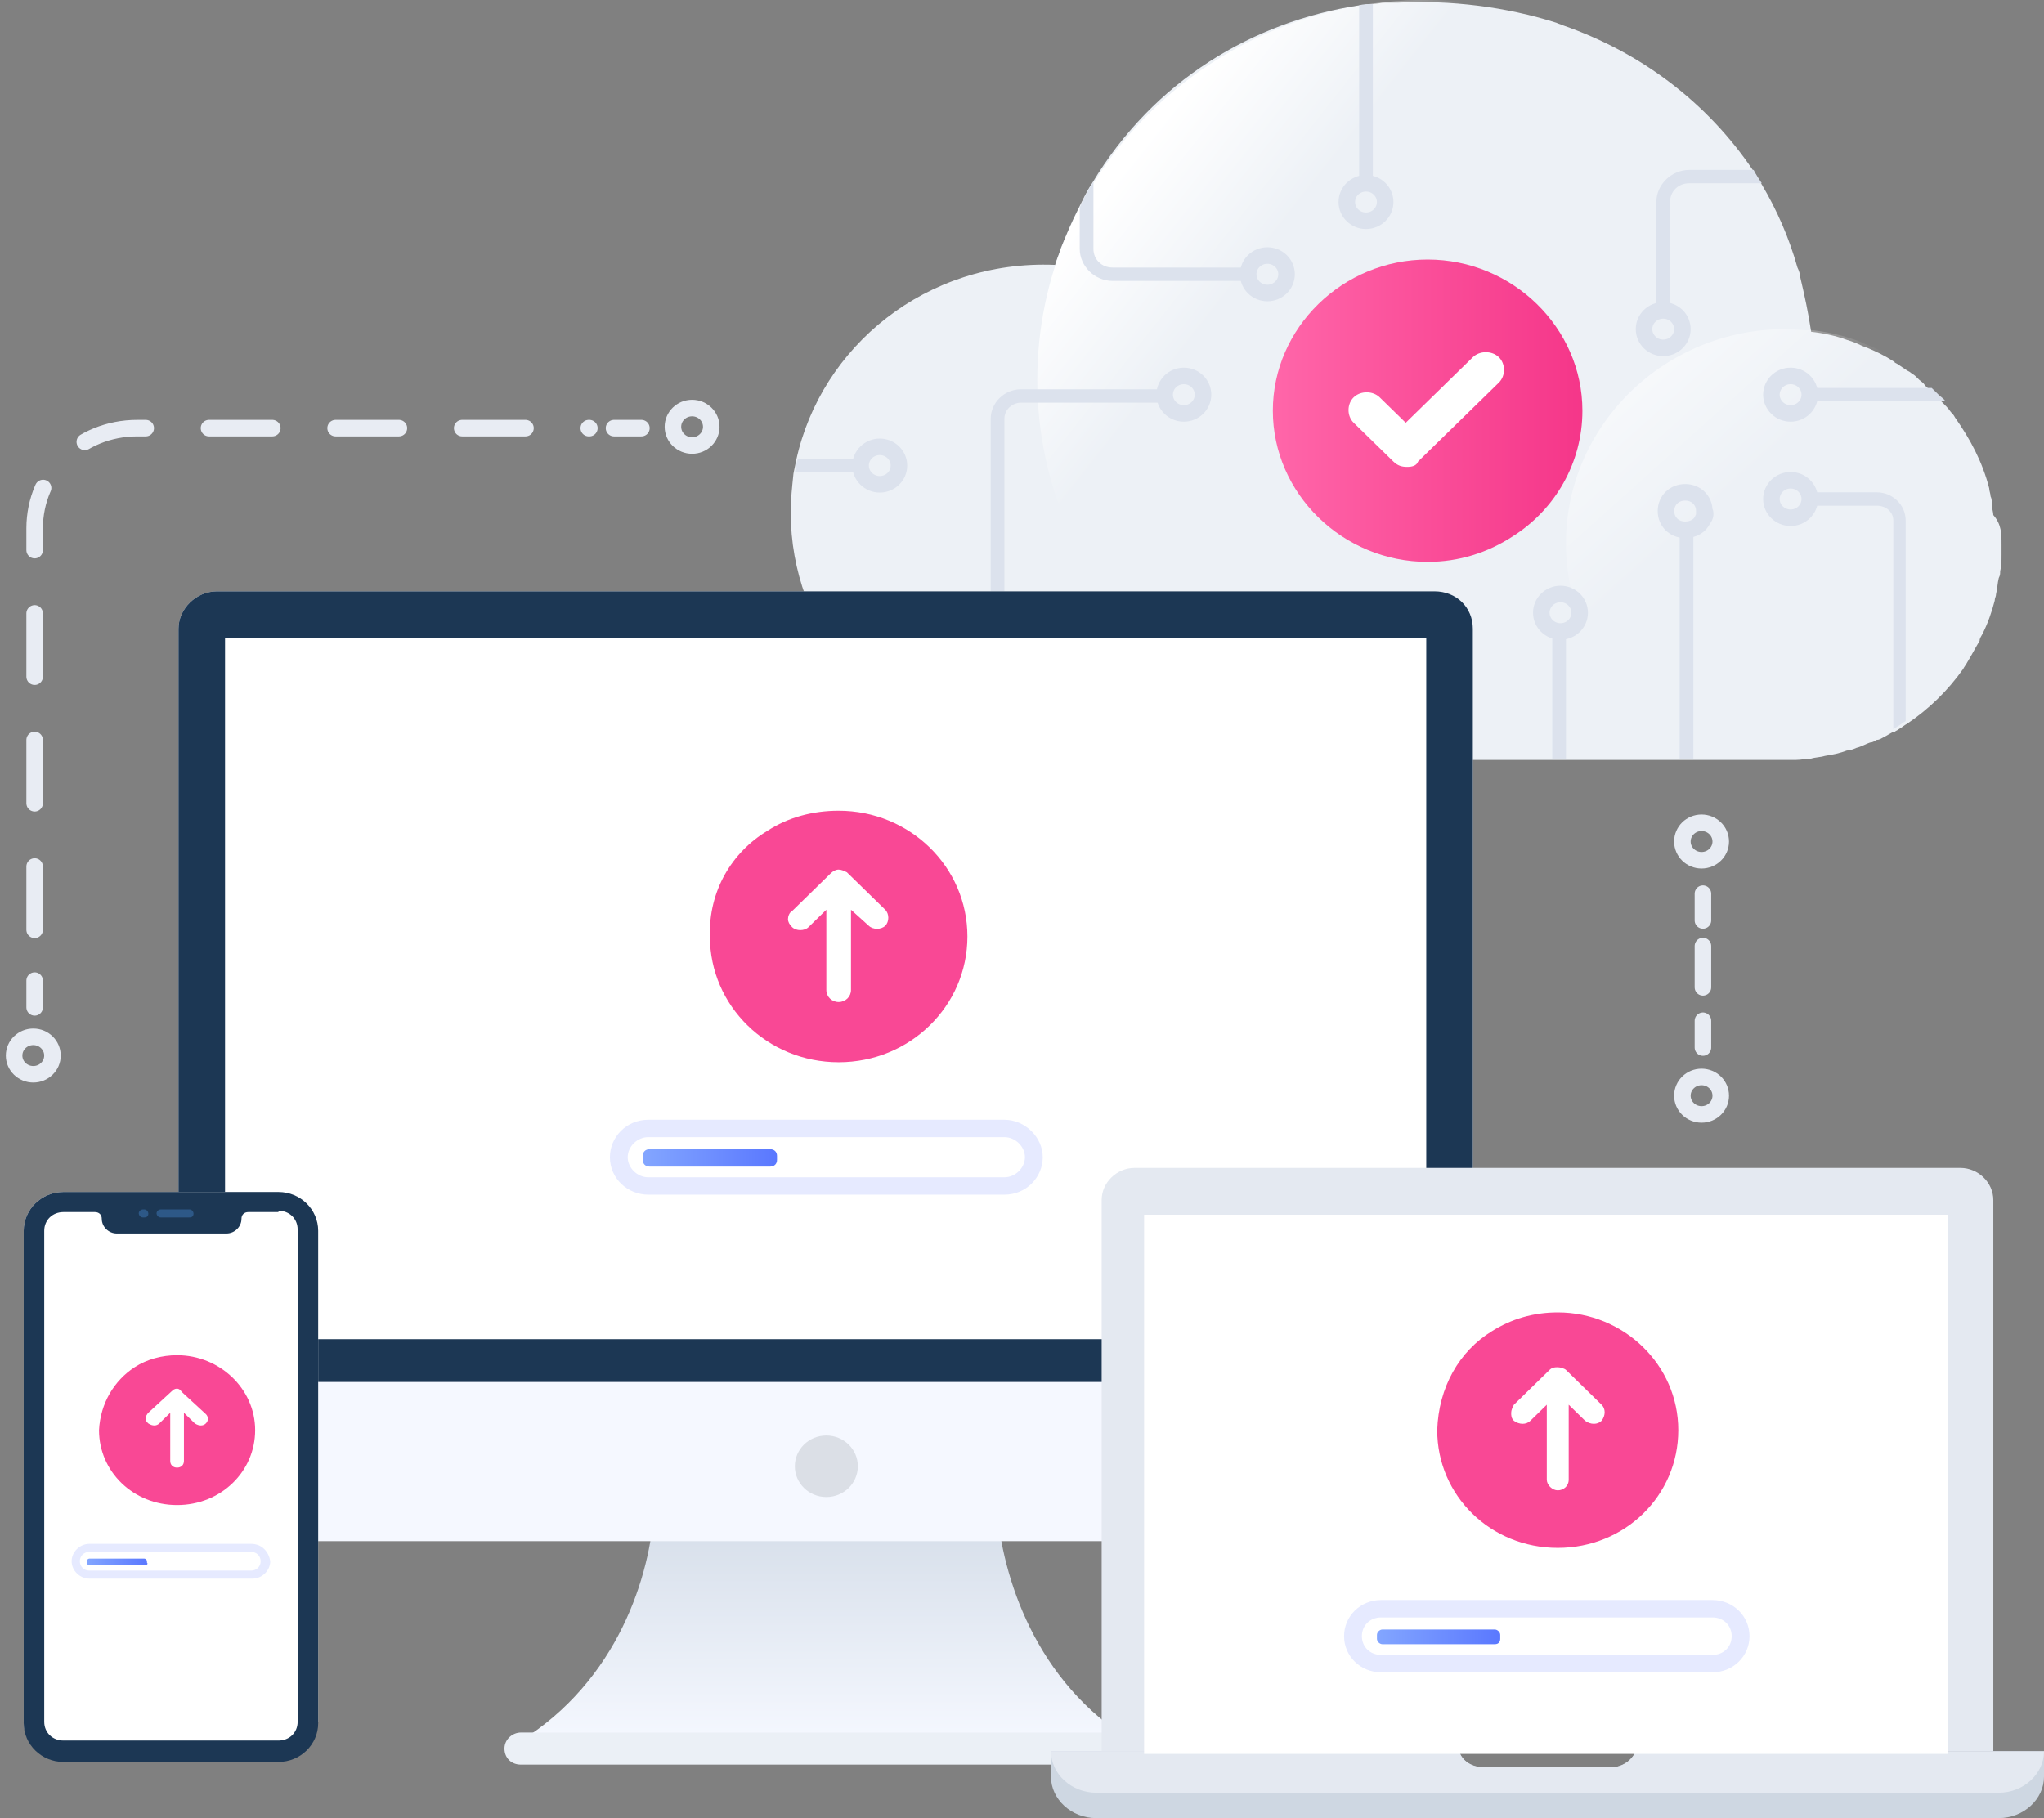 <svg width="145" height="129" viewBox="0 0 145 129" fill="none" xmlns="http://www.w3.org/2000/svg">
<rect x="0" y="0" width="145" height="129" fill="#808080" stroke="none"/>
<path d="M141.988 38.634C141.988 38.919 141.988 39.108 141.988 39.393C141.988 39.773 141.988 40.153 141.891 40.532C141.891 40.722 141.891 40.817 141.793 41.007C141.696 41.387 141.696 41.766 141.599 42.146C141.599 42.336 141.502 42.431 141.502 42.621C141.308 43.38 141.016 44.234 140.627 44.994C140.53 45.184 140.433 45.278 140.433 45.468C140.142 45.943 139.85 46.512 139.559 46.987C139.461 47.177 139.364 47.272 139.267 47.462C138.198 48.98 136.838 50.309 135.283 51.353C135.089 51.448 134.895 51.638 134.7 51.733C134.603 51.828 134.506 51.828 134.409 51.923C134.409 51.923 134.409 51.923 134.312 51.923C134.117 52.018 133.826 52.208 133.632 52.303C133.437 52.398 133.34 52.492 133.146 52.492C132.951 52.587 132.854 52.682 132.66 52.682C132.368 52.777 132.077 52.967 131.688 53.062C131.494 53.157 131.202 53.252 131.008 53.252C130.522 53.442 130.036 53.537 129.453 53.632C129.162 53.727 128.773 53.727 128.482 53.821C128.093 53.821 127.802 53.916 127.413 53.916C127.121 53.916 126.83 53.916 126.538 53.916C126.441 53.916 125.567 53.916 120.223 53.916H115.85C114.49 53.916 112.935 53.916 111.284 53.916H110.312C108.466 53.916 106.425 53.916 104.19 53.916H74.652C73.486 53.916 72.32 53.916 71.251 53.727C70.96 53.632 70.571 53.632 70.28 53.537C62.021 51.828 56.094 44.709 56.094 36.356C56.094 35.406 56.191 34.552 56.288 33.603L56.482 32.654C58.231 24.585 65.713 18.415 74.847 18.795C74.944 18.415 75.138 18.036 75.235 17.656C75.624 16.707 76.013 15.757 76.498 14.808C76.79 14.239 77.081 13.574 77.47 13.005C81.842 5.696 88.936 1.519 96.417 0.38C96.709 0.38 97.097 0.285 97.389 0.285C97.68 0.285 97.972 0.19 98.263 0.19C98.361 0.19 98.458 0.19 98.555 0.19C98.749 0.19 98.944 0.19 99.138 0.19C102.927 0 106.814 0.475 110.409 1.614C110.603 1.709 110.701 1.709 110.895 1.804C116.336 3.702 121.097 7.214 124.401 12.15C124.595 12.435 124.79 12.815 124.984 13.1C126.053 14.903 126.927 16.896 127.51 18.985C127.607 19.175 127.704 19.459 127.704 19.649C127.996 20.883 128.287 22.212 128.482 23.541C129.356 23.636 130.231 23.826 131.008 24.111C131.3 24.206 131.591 24.3 131.785 24.395C131.98 24.49 132.174 24.585 132.466 24.68C133.146 24.965 133.729 25.25 134.312 25.629C134.312 25.629 134.409 25.629 134.409 25.724C134.798 25.914 135.089 26.199 135.478 26.389C135.575 26.484 135.769 26.579 135.866 26.674C135.964 26.768 136.061 26.863 136.158 26.958C136.255 27.053 136.449 27.148 136.547 27.338C136.644 27.433 136.741 27.528 136.838 27.623C136.935 27.718 137.032 27.813 137.13 27.907C137.227 28.003 137.324 28.097 137.324 28.097C137.421 28.192 137.615 28.382 137.713 28.477C138.004 28.762 138.198 28.952 138.393 29.236C138.49 29.331 138.587 29.426 138.684 29.616C139.753 31.135 140.627 32.749 141.113 34.647C141.113 34.837 141.21 35.027 141.21 35.217C141.308 35.406 141.308 35.691 141.308 35.881C141.308 36.071 141.405 36.356 141.405 36.545C141.988 37.21 141.988 37.874 141.988 38.634Z" fill="#EDF1F6"/>
<path d="M141.988 38.633C141.988 38.918 141.988 39.108 141.988 39.392C141.988 39.772 141.988 40.152 141.89 40.532C141.89 40.721 141.89 40.816 141.793 41.006C141.696 41.386 141.696 41.766 141.599 42.145C141.599 42.335 141.502 42.43 141.502 42.62C141.307 43.474 141.016 44.234 140.627 44.993C140.53 45.183 140.433 45.278 140.433 45.468C140.141 45.942 139.85 46.512 139.558 46.986C139.461 47.176 139.364 47.271 139.267 47.461C138.198 48.98 136.838 50.309 135.283 51.258C135.089 51.353 134.894 51.543 134.7 51.638C134.603 51.733 134.506 51.733 134.409 51.827C134.409 51.827 134.409 51.827 134.311 51.827C134.117 51.922 133.923 52.112 133.631 52.207C133.437 52.302 133.34 52.397 133.146 52.397C132.951 52.492 132.854 52.587 132.66 52.587C132.368 52.682 132.077 52.872 131.688 52.967C131.494 53.061 131.202 53.156 131.008 53.156C130.522 53.346 130.036 53.441 129.453 53.536C129.162 53.631 128.773 53.631 128.482 53.631C128.093 53.631 127.801 53.726 127.413 53.726C127.121 53.726 126.83 53.726 126.538 53.726C124.303 53.726 122.166 53.251 120.223 52.397C119.931 52.302 119.542 52.112 119.251 51.922C118.085 51.353 117.016 50.498 116.044 49.644C112.935 46.891 111.089 42.905 111.089 38.538C111.089 30.185 118.085 23.351 126.635 23.351C127.316 23.351 127.996 23.445 128.676 23.445C129.55 23.54 130.425 23.73 131.299 24.015C131.591 24.11 131.882 24.205 132.077 24.3C132.271 24.395 132.465 24.49 132.757 24.585C133.437 24.869 134.02 25.154 134.603 25.534H134.7C135.089 25.724 135.38 26.008 135.769 26.198C135.866 26.293 136.06 26.388 136.158 26.483C136.255 26.578 136.352 26.673 136.546 26.768C136.643 26.863 136.838 26.958 136.935 27.148C137.032 27.242 137.129 27.337 137.226 27.432C137.324 27.527 137.421 27.622 137.518 27.717C137.615 27.812 137.712 27.907 137.712 27.907C137.809 28.002 138.004 28.192 138.101 28.287C138.392 28.571 138.587 28.856 138.781 29.046C138.878 29.141 138.975 29.236 139.073 29.426C140.141 30.944 141.016 32.558 141.502 34.456C141.502 34.646 141.599 34.836 141.599 34.931C141.696 35.121 141.696 35.406 141.793 35.596C141.793 35.785 141.89 36.07 141.89 36.26C141.988 37.209 141.988 37.874 141.988 38.633Z" fill="url(#paint0_linear_2241_6134)"/>
<path d="M101.178 53.916C116.419 53.916 128.773 41.847 128.773 26.958C128.773 12.069 116.419 0 101.178 0C85.938 0 73.584 12.069 73.584 26.958C73.584 41.847 85.938 53.916 101.178 53.916Z" fill="url(#paint1_linear_2241_6134)"/>
<path d="M83.009 28.097C83.009 28.381 82.814 28.571 82.523 28.571H72.418C71.835 28.571 71.252 29.046 71.252 29.71V53.631C70.96 53.536 70.571 53.536 70.28 53.441V29.71C70.28 28.571 71.252 27.622 72.418 27.622H82.62C82.814 27.622 83.009 27.812 83.009 28.097Z" fill="#DCE2ED"/>
<path d="M107.299 38.064C105.55 39.203 103.51 39.867 101.275 39.867C95.251 39.867 90.295 35.026 90.295 29.141C90.295 23.256 95.251 18.415 101.275 18.415C107.299 18.415 112.255 23.256 112.255 29.141C112.255 32.843 110.311 36.166 107.299 38.064Z" fill="url(#paint2_linear_2241_6134)"/>
<path d="M99.818 33.128C99.429 33.128 99.138 33.033 98.846 32.748L96.028 29.995C95.542 29.521 95.542 28.666 96.028 28.192C96.514 27.717 97.388 27.717 97.874 28.192L99.721 29.995L104.482 25.344C104.967 24.87 105.842 24.87 106.328 25.344C106.814 25.819 106.814 26.673 106.328 27.148L100.595 32.748C100.498 33.033 100.206 33.128 99.818 33.128Z" fill="white"/>
<path d="M120.806 36.831C120.612 37.306 120.126 37.59 119.543 37.59C118.766 37.59 118.183 37.021 118.183 36.261C118.183 35.501 118.766 34.932 119.543 34.932C120.32 34.932 120.903 35.501 120.903 36.261C121.001 36.356 121.001 36.641 120.806 36.831Z" stroke="#DCE2ED" stroke-width="1.173" stroke-miterlimit="10"/>
<path d="M110.7 44.804C111.451 44.804 112.06 44.209 112.06 43.475C112.06 42.741 111.451 42.145 110.7 42.145C109.948 42.145 109.339 42.741 109.339 43.475C109.339 44.209 109.948 44.804 110.7 44.804Z" stroke="#DCE2ED" stroke-width="1.173" stroke-miterlimit="10"/>
<path d="M127.024 36.736C127.775 36.736 128.384 36.141 128.384 35.407C128.384 34.672 127.775 34.077 127.024 34.077C126.272 34.077 125.663 34.672 125.663 35.407C125.663 36.141 126.272 36.736 127.024 36.736Z" stroke="#DCE2ED" stroke-width="1.173" stroke-miterlimit="10"/>
<path d="M127.024 29.332C127.775 29.332 128.384 28.736 128.384 28.002C128.384 27.268 127.775 26.673 127.024 26.673C126.272 26.673 125.663 27.268 125.663 28.002C125.663 28.736 126.272 29.332 127.024 29.332Z" stroke="#DCE2ED" stroke-width="1.173" stroke-miterlimit="10"/>
<path d="M117.987 24.681C118.738 24.681 119.347 24.086 119.347 23.352C119.347 22.618 118.738 22.023 117.987 22.023C117.236 22.023 116.627 22.618 116.627 23.352C116.627 24.086 117.236 24.681 117.987 24.681Z" stroke="#DCE2ED" stroke-width="1.173" stroke-miterlimit="10"/>
<path d="M96.903 15.664C97.654 15.664 98.263 15.069 98.263 14.334C98.263 13.6 97.654 13.005 96.903 13.005C96.151 13.005 95.542 13.6 95.542 14.334C95.542 15.069 96.151 15.664 96.903 15.664Z" stroke="#DCE2ED" stroke-width="1.173" stroke-miterlimit="10"/>
<path d="M89.908 20.789C90.659 20.789 91.268 20.194 91.268 19.459C91.268 18.725 90.659 18.13 89.908 18.13C89.156 18.13 88.547 18.725 88.547 19.459C88.547 20.194 89.156 20.789 89.908 20.789Z" stroke="#DCE2ED" stroke-width="1.173" stroke-miterlimit="10"/>
<path d="M83.98 29.332C84.731 29.332 85.341 28.736 85.341 28.002C85.341 27.268 84.731 26.673 83.98 26.673C83.229 26.673 82.62 27.268 82.62 28.002C82.62 28.736 83.229 29.332 83.98 29.332Z" stroke="#DCE2ED" stroke-width="1.173" stroke-miterlimit="10"/>
<path d="M62.41 34.363C63.161 34.363 63.77 33.768 63.77 33.034C63.77 32.299 63.161 31.704 62.41 31.704C61.659 31.704 61.05 32.299 61.05 33.034C61.05 33.768 61.659 34.363 62.41 34.363Z" stroke="#DCE2ED" stroke-width="1.173" stroke-miterlimit="10"/>
<path d="M124.983 13.005H119.833C119.056 13.005 118.473 13.574 118.473 14.334V22.023C118.473 22.307 118.279 22.497 117.987 22.497C117.696 22.497 117.501 22.307 117.501 22.023V14.334C117.501 13.1 118.57 12.056 119.833 12.056H124.4C124.594 12.435 124.789 12.72 124.983 13.005Z" fill="#DCE2ED"/>
<path d="M138.004 28.477H128.384C128.093 28.477 127.899 28.287 127.899 28.002C127.899 27.717 128.093 27.527 128.384 27.527H137.032C137.129 27.622 137.226 27.717 137.324 27.812C137.421 27.907 137.518 28.002 137.518 28.002C137.712 28.192 137.907 28.287 138.004 28.477Z" fill="#DCE2ED"/>
<path d="M120.126 37.59V53.822H119.154V37.59C119.154 37.305 119.348 37.115 119.64 37.115C119.931 37.115 120.126 37.305 120.126 37.59Z" fill="#DCE2ED"/>
<path d="M135.186 36.925V51.163C134.991 51.258 134.797 51.448 134.603 51.543C134.506 51.638 134.408 51.638 134.311 51.733V36.925C134.311 36.355 133.825 35.881 133.145 35.881H128.481C128.19 35.881 127.995 35.691 127.995 35.406C127.995 35.121 128.19 34.932 128.481 34.932H133.145C134.214 34.932 135.186 35.786 135.186 36.925Z" fill="#DCE2ED"/>
<path d="M111.089 44.898V53.821H110.118V44.898C110.118 44.614 110.312 44.424 110.604 44.424C110.895 44.424 111.089 44.614 111.089 44.898Z" fill="#DCE2ED"/>
<path d="M97.389 0.285V13.005C97.389 13.29 97.195 13.479 96.904 13.479C96.612 13.479 96.418 13.29 96.418 13.005V0.38C96.709 0.285 97.098 0.285 97.389 0.285Z" fill="#DCE2ED"/>
<path d="M89.032 19.459C89.032 19.744 88.838 19.933 88.546 19.933H78.927C77.664 19.933 76.595 18.889 76.595 17.655V14.713C76.887 14.048 77.178 13.479 77.567 12.909V17.655C77.567 18.415 78.15 18.984 78.927 18.984H88.546C88.838 18.984 89.032 19.174 89.032 19.459Z" fill="#DCE2ED"/>
<path d="M56.58 32.559H61.049C61.341 32.559 61.535 32.748 61.535 33.033C61.535 33.318 61.341 33.508 61.049 33.508H56.385L56.58 32.559Z" fill="#DCE2ED"/>
<path d="M81.065 123.969C73.68 124.159 64.838 123.969 58.619 123.874C52.401 124.064 43.559 124.159 36.174 123.969C43.462 119.887 45.988 112.388 46.377 107.452H70.765C71.251 112.388 73.777 119.982 81.065 123.969Z" fill="url(#paint3_linear_2241_6134)"/>
<path d="M36.952 125.204H80.288C80.871 125.204 81.454 124.729 81.454 124.064C81.454 123.495 80.968 122.925 80.288 122.925H36.952C36.369 122.925 35.786 123.4 35.786 124.064C35.786 124.729 36.272 125.204 36.952 125.204Z" fill="#EBF0F6"/>
<path d="M104.482 44.614V106.693C104.482 108.212 103.219 109.351 101.761 109.351H15.381C13.924 109.351 12.661 108.117 12.661 106.693V44.614C12.661 43.19 13.924 41.956 15.381 41.956H101.761C103.316 41.956 104.482 43.095 104.482 44.614Z" fill="#F5F8FF"/>
<path d="M104.482 44.614V98.055H12.661V44.614C12.661 43.19 13.924 41.956 15.381 41.956H101.761C103.316 41.956 104.482 43.095 104.482 44.614Z" fill="#1C3754"/>
<path d="M101.178 45.278H15.964V95.018H101.178V45.278Z" fill="white"/>
<path d="M58.62 106.219C59.854 106.219 60.855 105.242 60.855 104.036C60.855 102.83 59.854 101.853 58.62 101.853C57.386 101.853 56.385 102.83 56.385 104.036C56.385 105.242 57.386 106.219 58.62 106.219Z" fill="#DBDFE6"/>
<path d="M120.805 74.325V72.426" stroke="#E8ECF3" stroke-width="1.173" stroke-linecap="round" stroke-linejoin="round"/>
<path d="M120.805 70.054V66.447" stroke="#E8ECF3" stroke-width="1.173" stroke-linecap="round" stroke-linejoin="round" stroke-dasharray="2.93 2.93"/>
<path d="M120.805 65.307V63.408" stroke="#E8ECF3" stroke-width="1.173" stroke-linecap="round" stroke-linejoin="round"/>
<path d="M120.707 79.072C121.459 79.072 122.068 78.477 122.068 77.743C122.068 77.008 121.459 76.413 120.707 76.413C119.956 76.413 119.347 77.008 119.347 77.743C119.347 78.477 119.956 79.072 120.707 79.072Z" stroke="#E8ECF3" stroke-width="1.173" stroke-miterlimit="10"/>
<path d="M120.707 61.037C121.459 61.037 122.068 60.442 122.068 59.707C122.068 58.973 121.459 58.378 120.707 58.378C119.956 58.378 119.347 58.973 119.347 59.707C119.347 60.442 119.956 61.037 120.707 61.037Z" stroke="#E8ECF3" stroke-width="1.173" stroke-miterlimit="10"/>
<path d="M2.457 71.477V69.578" stroke="#E8ECF3" stroke-width="1.173" stroke-linecap="round" stroke-linejoin="round"/>
<path d="M2.457 65.972V37.495C2.457 33.508 5.664 30.376 9.745 30.376H41.809" stroke="#E8ECF3" stroke-width="1.173" stroke-linecap="round" stroke-linejoin="round" stroke-dasharray="4.49 4.49"/>
<path d="M43.558 30.376H45.501" stroke="#E8ECF3" stroke-width="1.173" stroke-linecap="round" stroke-linejoin="round"/>
<path d="M2.36 76.223C3.112 76.223 3.721 75.628 3.721 74.894C3.721 74.16 3.112 73.564 2.36 73.564C1.609 73.564 1 74.16 1 74.894C1 75.628 1.609 76.223 2.36 76.223Z" stroke="#E8ECF3" stroke-width="1.173" stroke-miterlimit="10"/>
<path d="M49.097 31.61C49.848 31.61 50.457 31.015 50.457 30.281C50.457 29.546 49.848 28.951 49.097 28.951C48.346 28.951 47.737 29.546 47.737 30.281C47.737 31.015 48.346 31.61 49.097 31.61Z" stroke="#E8ECF3" stroke-width="1.173" stroke-miterlimit="10"/>
<path d="M22.474 122.166C22.474 123.684 21.211 124.918 19.656 124.918H4.498C2.944 124.918 1.681 123.684 1.681 122.166V87.329C1.681 85.81 2.944 84.576 4.498 84.576H19.753C21.308 84.576 22.571 85.81 22.571 87.329V122.166H22.474Z" fill="white"/>
<path d="M19.753 84.576C21.308 84.576 22.571 85.81 22.571 87.329V122.261C22.571 123.779 21.308 125.013 19.753 125.013H4.498C2.944 125.013 1.681 123.779 1.681 122.261V87.329C1.681 85.81 2.944 84.576 4.498 84.576H19.753Z" fill="#1C3754"/>
<path d="M19.754 85.905C20.531 85.905 21.114 86.475 21.114 87.234V122.166C21.114 122.925 20.531 123.495 19.754 123.495H4.499C3.721 123.495 3.138 122.925 3.138 122.166V87.329C3.138 86.57 3.721 86 4.499 86H6.733C7.025 86 7.219 86.19 7.219 86.475C7.219 87.044 7.705 87.519 8.288 87.519H16.061C16.644 87.519 17.13 87.044 17.13 86.475C17.13 86.19 17.324 86 17.616 86H19.754V85.905Z" fill="white"/>
<path d="M13.437 86.38H11.397C11.203 86.38 11.105 86.19 11.105 86.096C11.105 85.906 11.3 85.811 11.397 85.811H13.437C13.632 85.811 13.729 86.001 13.729 86.096C13.729 86.285 13.632 86.38 13.437 86.38Z" fill="#2D5887"/>
<path d="M10.231 86.38H10.134C9.94 86.38 9.842 86.19 9.842 86.096C9.842 85.906 10.037 85.811 10.134 85.811H10.231C10.425 85.811 10.523 86.001 10.523 86.096C10.523 86.285 10.425 86.38 10.231 86.38Z" fill="#2D5887"/>
<path d="M145 124.254V126.057C145 127.671 143.542 129 141.793 129H77.761C76.013 129 74.555 127.671 74.555 126.057V124.254H103.51C103.705 124.918 104.385 125.393 105.259 125.393H114.296C115.073 125.393 115.753 124.918 116.045 124.254H145Z" fill="#CED7E2"/>
<path d="M145 124.254C145 125.868 143.542 127.198 141.793 127.198H77.761C76.013 127.198 74.555 125.868 74.555 124.254H103.51C103.705 124.919 104.385 125.393 105.259 125.393H114.296C115.073 125.393 115.753 124.919 116.045 124.254H145Z" fill="#E4E9F1"/>
<path d="M141.405 124.253H78.151V85.145C78.151 83.911 79.219 82.867 80.483 82.867H139.073C140.336 82.867 141.405 83.911 141.405 85.145V124.253Z" fill="#E4E9F1"/>
<path d="M125.664 124.443H81.162V86.189H138.199V124.443H132.174" fill="white"/>
<path d="M121.874 117.421H97.68C97.097 117.421 96.611 116.946 96.611 116.376V115.712C96.611 115.142 97.097 114.667 97.68 114.667H121.874C122.457 114.667 122.943 115.142 122.943 115.712V116.376C122.845 116.946 122.457 117.421 121.874 117.421Z" fill="white"/>
<path d="M121.485 114.761C122.262 114.761 122.845 115.331 122.845 116.09C122.845 116.85 122.262 117.419 121.485 117.419H97.971C97.194 117.419 96.611 116.85 96.611 116.09C96.611 115.331 97.194 114.761 97.971 114.761H121.485ZM121.485 113.527H97.971C96.514 113.527 95.348 114.667 95.348 116.09C95.348 117.514 96.514 118.653 97.971 118.653H121.485C122.943 118.653 124.109 117.514 124.109 116.09C124.109 114.667 122.943 113.527 121.485 113.527Z" fill="#E6EAFF"/>
<path d="M106.036 116.661H98.069C97.874 116.661 97.68 116.471 97.68 116.281V115.996C97.68 115.806 97.874 115.616 98.069 115.616H106.036C106.231 115.616 106.425 115.806 106.425 115.996V116.281C106.425 116.471 106.328 116.661 106.036 116.661Z" fill="url(#paint4_linear_2241_6134)"/>
<path d="M105.842 94.448C107.202 93.594 108.757 93.119 110.506 93.119C115.169 93.119 119.056 96.821 119.056 101.472C119.056 106.124 115.267 109.826 110.506 109.826C105.744 109.826 101.955 106.124 101.955 101.472C102.052 98.435 103.51 95.872 105.842 94.448Z" fill="#F94895"/>
<path d="M111.089 97.201L113.615 99.669C113.906 99.953 113.906 100.428 113.615 100.808C113.324 101.093 112.838 101.093 112.449 100.808L111.283 99.669V104.984C111.283 105.459 110.894 105.744 110.506 105.744C110.117 105.744 109.728 105.364 109.728 104.984V99.669L108.562 100.808C108.271 101.093 107.785 101.093 107.396 100.808C107.202 100.618 107.202 100.428 107.202 100.238C107.202 100.048 107.299 99.859 107.396 99.669L109.923 97.201C110.117 97.011 110.311 97.011 110.506 97.011C110.7 97.011 110.992 97.106 111.089 97.201Z" fill="white"/>
<path d="M71.542 83.533H45.599C45.016 83.533 44.53 83.059 44.53 82.489V81.729C44.53 81.159 45.016 80.685 45.599 80.685H71.542C72.125 80.685 72.611 81.159 72.611 81.729V82.489C72.708 83.059 72.222 83.533 71.542 83.533Z" fill="white"/>
<path d="M71.251 80.684C72.028 80.684 72.708 81.349 72.708 82.108C72.708 82.867 72.028 83.532 71.251 83.532H45.988C45.21 83.532 44.53 82.867 44.53 82.108C44.53 81.349 45.21 80.684 45.988 80.684H71.251ZM71.251 79.45H45.988C44.433 79.45 43.267 80.684 43.267 82.108C43.267 83.627 44.53 84.766 45.988 84.766H71.251C72.805 84.766 73.971 83.532 73.971 82.108C73.971 80.684 72.708 79.45 71.251 79.45Z" fill="#E6EAFF"/>
<path d="M54.635 82.773H46.084C45.793 82.773 45.599 82.584 45.599 82.299V82.014C45.599 81.729 45.793 81.539 46.084 81.539H54.635C54.926 81.539 55.121 81.729 55.121 82.014V82.299C55.121 82.584 54.926 82.773 54.635 82.773Z" fill="url(#paint5_linear_2241_6134)"/>
<path d="M54.441 58.947C55.899 57.998 57.648 57.523 59.494 57.523C64.546 57.523 68.627 61.51 68.627 66.446C68.627 71.382 64.546 75.369 59.494 75.369C54.441 75.369 50.36 71.382 50.36 66.446C50.263 63.219 51.915 60.466 54.441 58.947Z" fill="#F94895"/>
<path d="M60.077 61.89L62.798 64.548C63.089 64.833 63.089 65.402 62.798 65.687C62.506 65.972 61.923 65.972 61.632 65.687L60.369 64.548V70.243C60.369 70.718 59.98 71.097 59.494 71.097C59.008 71.097 58.62 70.718 58.62 70.243V64.548L57.356 65.782C57.065 66.067 56.482 66.067 56.191 65.782C55.996 65.592 55.899 65.402 55.899 65.212C55.899 65.022 55.996 64.738 56.191 64.643L58.911 61.985C59.105 61.795 59.3 61.7 59.494 61.7C59.688 61.7 59.883 61.795 60.077 61.89Z" fill="white"/>
<path d="M18.005 111.44H6.15C5.859 111.44 5.665 111.25 5.665 110.965V110.68C5.665 110.395 5.859 110.205 6.15 110.205H18.005C18.296 110.205 18.49 110.395 18.49 110.68V110.965C18.49 111.155 18.296 111.44 18.005 111.44Z" fill="white"/>
<path d="M17.81 110.11C18.198 110.11 18.49 110.395 18.49 110.774C18.49 111.154 18.198 111.439 17.81 111.439H6.344C5.956 111.439 5.664 111.154 5.664 110.774C5.664 110.395 5.956 110.11 6.344 110.11H17.81ZM17.81 109.54H6.344C5.664 109.54 5.081 110.11 5.081 110.774C5.081 111.439 5.664 112.009 6.344 112.009H17.907C18.587 112.009 19.17 111.439 19.17 110.774C19.073 110.11 18.587 109.54 17.81 109.54Z" fill="#E6EAFF"/>
<path d="M10.231 111.06H6.345C6.247 111.06 6.15 110.965 6.15 110.87V110.775C6.15 110.68 6.247 110.585 6.345 110.585H10.231C10.328 110.585 10.425 110.68 10.425 110.775V110.87C10.523 110.965 10.425 111.06 10.231 111.06Z" fill="url(#paint6_linear_2241_6134)"/>
<path d="M9.55 97.01C10.424 96.441 11.493 96.156 12.562 96.156C15.574 96.156 18.1 98.529 18.1 101.472C18.1 104.415 15.671 106.788 12.562 106.788C9.453 106.788 7.024 104.415 7.024 101.472C7.121 99.573 8.092 97.96 9.55 97.01Z" fill="#F94895"/>
<path d="M12.951 98.815L14.602 100.334C14.797 100.524 14.797 100.808 14.602 100.998C14.408 101.188 14.117 101.188 13.825 100.998L13.048 100.239V103.656C13.048 103.941 12.853 104.131 12.562 104.131C12.27 104.131 12.076 103.941 12.076 103.656V100.239L11.299 100.998C11.104 101.188 10.813 101.188 10.521 100.998C10.424 100.903 10.327 100.808 10.327 100.618C10.327 100.524 10.424 100.334 10.521 100.239L12.173 98.72C12.27 98.625 12.368 98.53 12.562 98.53C12.756 98.53 12.853 98.72 12.951 98.815Z" fill="white"/>
<defs>
<linearGradient id="paint0_linear_2241_6134" x1="109.283" y1="20.304" x2="122.724" y2="35.313" gradientUnits="userSpaceOnUse">
<stop stop-color="white"/>
<stop offset="0.994" stop-color="white" stop-opacity="0"/>
</linearGradient>
<linearGradient id="paint1_linear_2241_6134" x1="80.262" y1="11.201" x2="89.361" y2="18.38" gradientUnits="userSpaceOnUse">
<stop stop-color="white"/>
<stop offset="0.994" stop-color="white" stop-opacity="0"/>
</linearGradient>
<linearGradient id="paint2_linear_2241_6134" x1="90.277" y1="29.074" x2="112.265" y2="29.074" gradientUnits="userSpaceOnUse">
<stop stop-color="#FF66A9"/>
<stop offset="1" stop-color="#F53689"/>
</linearGradient>
<linearGradient id="paint3_linear_2241_6134" x1="58.61" y1="123.558" x2="58.61" y2="108.752" gradientUnits="userSpaceOnUse">
<stop stop-color="#F5F8FF"/>
<stop offset="0.991" stop-color="#D8E0EB"/>
</linearGradient>
<linearGradient id="paint4_linear_2241_6134" x1="97.62" y1="116.086" x2="106.473" y2="116.086" gradientUnits="userSpaceOnUse">
<stop stop-color="#83A6FF"/>
<stop offset="1" stop-color="#5A78FF"/>
</linearGradient>
<linearGradient id="paint5_linear_2241_6134" x1="45.587" y1="82.164" x2="55.088" y2="82.164" gradientUnits="userSpaceOnUse">
<stop stop-color="#83A6FF"/>
<stop offset="1" stop-color="#5A78FF"/>
</linearGradient>
<linearGradient id="paint6_linear_2241_6134" x1="6.138" y1="110.769" x2="10.481" y2="110.769" gradientUnits="userSpaceOnUse">
<stop stop-color="#83A6FF"/>
<stop offset="1" stop-color="#5A78FF"/>
</linearGradient>
</defs>
</svg>